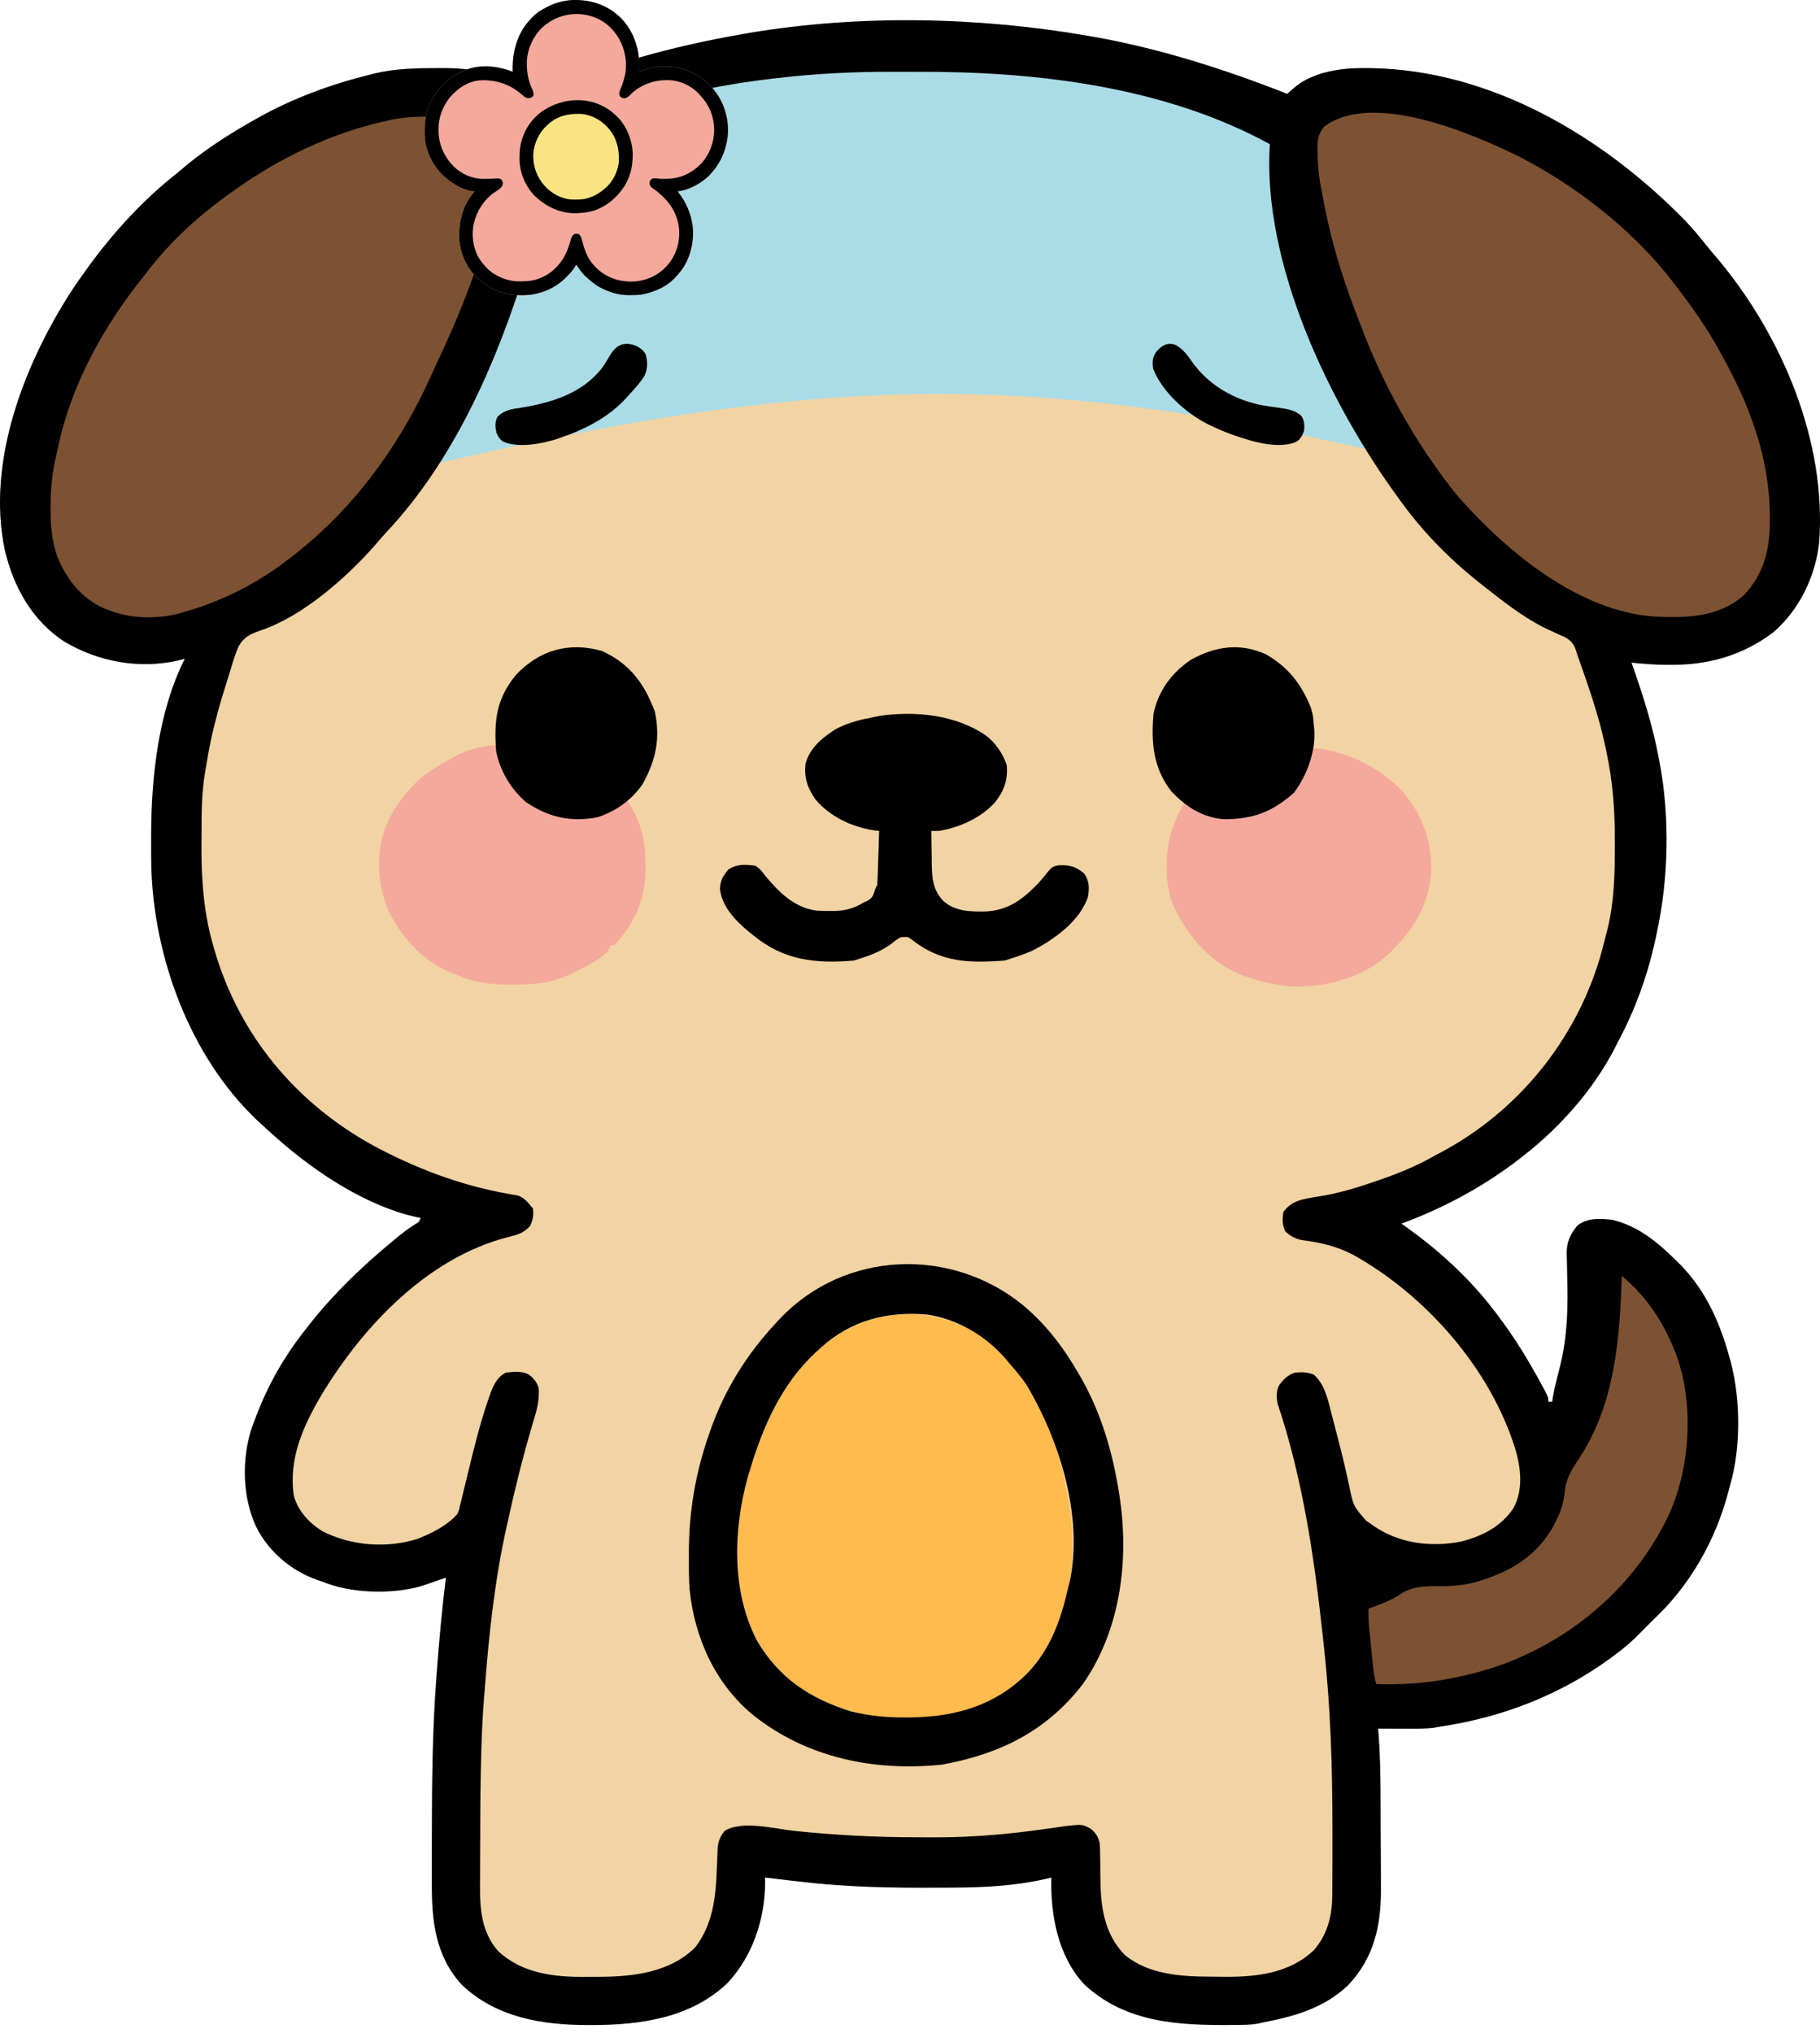 <svg width="180" height="201" viewBox="0 0 180 201" fill="none" xmlns="http://www.w3.org/2000/svg">
<path d="M107.606 3.542C107.773 3.571 107.941 3.6 108.113 3.63C114.669 4.786 121.122 6.845 127.309 9.281C127.434 9.166 127.434 9.166 127.562 9.049C128.263 8.424 128.889 7.956 129.772 7.607C130.043 7.496 130.043 7.496 130.32 7.383C131.866 6.872 133.298 6.726 134.924 6.735C135.24 6.736 135.24 6.736 135.562 6.738C147.47 6.912 158.56 13.508 166.686 21.84C167.365 22.552 167.993 23.297 168.601 24.069C169.039 24.62 169.496 25.151 169.955 25.684C176.274 33.266 180.679 43.732 179.914 53.661C179.551 56.987 177.945 60.31 175.4 62.506C172.435 64.768 169.034 65.754 165.328 65.736C165.178 65.737 165.028 65.737 164.874 65.738C163.694 65.736 162.532 65.643 161.358 65.521C161.406 65.655 161.453 65.79 161.501 65.928C162.531 68.885 163.465 71.813 164.037 74.894C164.068 75.052 164.099 75.21 164.131 75.373C165.161 80.806 165.026 86.909 163.845 92.302C163.792 92.556 163.792 92.556 163.737 92.816C162.964 96.404 161.751 99.78 160.019 103.014C159.93 103.193 159.84 103.372 159.748 103.556C157.614 107.725 154.319 111.435 150.646 114.3C150.49 114.422 150.49 114.422 150.33 114.547C146.802 117.288 142.789 119.453 138.595 120.995C138.716 121.079 138.836 121.163 138.961 121.249C142.269 123.594 145.315 126.374 147.777 129.603C147.859 129.71 147.941 129.817 148.025 129.927C149.724 132.145 151.149 134.476 152.475 136.932C152.542 137.055 152.608 137.177 152.677 137.303C153.133 138.165 153.133 138.165 153.133 138.594C153.259 138.594 153.385 138.594 153.516 138.594C153.548 138.368 153.548 138.368 153.582 138.138C153.678 137.604 153.79 137.089 153.921 136.563C153.962 136.399 154.003 136.235 154.045 136.067C154.129 135.734 154.213 135.402 154.299 135.07C155.054 132.013 155.088 129.059 154.995 125.933C154.981 125.433 154.973 124.933 154.966 124.432C154.957 124.208 154.957 124.208 154.947 123.978C154.937 122.834 155.28 122.073 156.002 121.186C157.009 120.401 158.226 120.478 159.446 120.613C162.012 121.231 163.927 122.815 165.758 124.63C165.927 124.796 166.095 124.962 166.269 125.133C168.767 127.732 170.143 130.894 171.078 134.338C171.118 134.482 171.158 134.627 171.199 134.776C172.143 138.455 172.172 143.173 171.114 146.819C171.046 147.081 170.978 147.342 170.91 147.604C169.635 152.375 167.1 156.832 163.463 160.21C163.305 160.368 163.147 160.525 162.984 160.688C162.827 160.846 162.669 161.004 162.506 161.166C162.411 161.265 162.316 161.364 162.218 161.466C161.433 162.272 160.613 162.974 159.709 163.641C159.575 163.74 159.442 163.839 159.304 163.941C154.301 167.605 148.539 169.824 142.421 170.731C142.121 170.785 142.121 170.785 141.815 170.84C140.745 170.96 139.682 170.942 138.607 170.934C138.385 170.933 138.163 170.932 137.934 170.931C137.389 170.929 136.844 170.926 136.299 170.922C136.313 171.087 136.326 171.252 136.34 171.422C136.489 173.428 136.528 175.426 136.536 177.437C136.537 177.606 136.538 177.775 136.539 177.948C136.543 178.84 136.545 179.732 136.547 180.623C136.549 181.534 136.556 182.445 136.563 183.356C136.568 184.066 136.57 184.776 136.571 185.486C136.572 185.822 136.574 186.157 136.577 186.492C136.615 190.228 135.982 193.506 133.316 196.31C130.916 198.589 127.978 199.389 124.822 199.998C124.679 200.032 124.536 200.066 124.389 200.101C123.721 200.214 123.062 200.224 122.387 200.229C122.173 200.231 122.173 200.231 121.956 200.233C116.628 200.272 111.383 200.063 107.242 196.223C104.617 193.397 103.902 189.384 103.971 185.652C103.746 185.707 103.521 185.762 103.29 185.819C100.383 186.462 97.386 186.635 94.417 186.647C94.188 186.648 93.959 186.65 93.723 186.651C92.986 186.654 92.25 186.655 91.513 186.656C91.262 186.656 91.011 186.656 90.752 186.657C86.773 186.659 82.863 186.506 78.912 186.034C78.613 185.999 78.313 185.964 78.014 185.929C77.229 185.838 76.445 185.745 75.66 185.652C75.662 185.857 75.664 186.062 75.666 186.273C75.635 189.845 74.379 193.52 71.912 196.119C68.289 199.553 63.312 200.234 58.539 200.238C58.394 200.238 58.249 200.238 58.099 200.238C53.594 200.232 49.083 199.487 45.683 196.264C43.046 193.407 42.697 189.914 42.707 186.207C42.707 185.888 42.706 185.57 42.706 185.252C42.704 184.407 42.706 183.563 42.709 182.718C42.71 182.195 42.711 181.671 42.712 181.147C42.72 176.137 42.77 171.138 43.141 166.14C43.152 165.987 43.163 165.835 43.174 165.678C43.41 162.443 43.703 159.221 44.097 156.001C43.888 156.073 43.679 156.144 43.463 156.218C43.339 156.261 43.214 156.303 43.086 156.347C42.827 156.436 42.569 156.525 42.312 156.614C42.141 156.671 42.141 156.671 41.967 156.73C41.853 156.769 41.739 156.808 41.621 156.848C38.665 157.671 34.69 157.56 31.854 156.384C31.684 156.327 31.515 156.269 31.34 156.21C28.793 155.312 26.553 153.409 25.35 150.992C23.96 148.067 23.893 144.284 24.895 141.2C24.982 140.971 25.069 140.742 25.159 140.507C25.236 140.3 25.236 140.3 25.315 140.088C26.524 136.879 28.184 134.002 30.324 131.325C30.455 131.157 30.585 130.99 30.72 130.817C33.09 127.84 35.793 125.248 38.717 122.824C38.853 122.711 38.99 122.598 39.131 122.481C39.715 122.003 40.295 121.542 40.93 121.132C41.434 120.852 41.434 120.852 41.61 120.421C41.473 120.398 41.336 120.374 41.194 120.35C36.33 119.273 31.347 116.016 27.646 112.77C27.481 112.626 27.317 112.483 27.148 112.335C26.67 111.912 26.2 111.482 25.733 111.048C25.606 110.931 25.479 110.814 25.347 110.694C18.782 104.422 15.207 94.664 14.965 85.709C14.95 84.862 14.947 84.015 14.949 83.167C14.949 82.988 14.949 82.809 14.949 82.624C14.965 76.83 15.64 70.404 18.273 65.138C18.034 65.2 17.796 65.261 17.551 65.325C13.719 66.171 9.746 65.437 6.394 63.46C3.189 61.395 1.328 58.031 0.477 54.388C-1.37 45.622 2.424 35.955 7.116 28.701C7.569 28.02 8.037 27.351 8.517 26.689C8.598 26.576 8.679 26.464 8.762 26.349C11.273 22.91 14.165 19.762 17.508 17.124C17.85 16.837 18.193 16.55 18.536 16.263C20.545 14.624 22.716 13.239 24.968 11.959C25.105 11.881 25.243 11.803 25.385 11.722C28.936 9.727 32.685 8.345 36.637 7.368C36.773 7.334 36.908 7.3 37.048 7.264C39.091 6.772 41.145 6.741 43.236 6.735C43.369 6.734 43.501 6.733 43.638 6.732C46.686 6.724 49.936 7.178 52.322 9.281C52.322 9.407 52.322 9.534 52.322 9.664C52.507 9.58 52.692 9.496 52.882 9.41C59.484 6.489 66.456 4.575 73.556 3.351C73.737 3.32 73.918 3.288 74.105 3.255C85.034 1.424 96.706 1.662 107.606 3.542Z" fill="#F2D3A3"/>
<path d="M175 44.684C175 61.697 138.192 38.953 92.787 38.953C47.382 38.953 7 61.697 7 44.684C7 27.672 47.382 6 92.787 6C138.192 6 175 27.672 175 44.684Z" fill="#AADCE7"/>
<path d="M107.606 3.542C107.773 3.571 107.941 3.6 108.113 3.63C114.669 4.786 121.122 6.845 127.309 9.281C127.434 9.166 127.434 9.166 127.562 9.049C128.263 8.424 128.889 7.956 129.772 7.607C130.043 7.496 130.043 7.496 130.32 7.383C131.866 6.872 133.298 6.726 134.924 6.735C135.24 6.736 135.24 6.736 135.562 6.738C147.47 6.912 158.56 13.508 166.686 21.84C167.365 22.552 167.993 23.297 168.601 24.069C169.039 24.62 169.496 25.151 169.955 25.684C176.274 33.266 180.679 43.732 179.914 53.661C179.551 56.987 177.945 60.31 175.4 62.506C172.435 64.768 169.034 65.754 165.328 65.736C165.178 65.737 165.028 65.737 164.874 65.738C163.694 65.736 162.532 65.643 161.358 65.521C161.406 65.655 161.453 65.79 161.501 65.928C162.531 68.885 163.465 71.813 164.037 74.894C164.068 75.052 164.099 75.21 164.131 75.373C165.161 80.806 165.026 86.909 163.845 92.302C163.792 92.556 163.792 92.556 163.737 92.816C162.964 96.404 161.751 99.78 160.019 103.014C159.93 103.193 159.84 103.372 159.748 103.556C157.614 107.725 154.319 111.435 150.646 114.3C150.49 114.422 150.49 114.422 150.33 114.547C146.802 117.288 142.789 119.453 138.595 120.995C138.716 121.079 138.836 121.163 138.961 121.249C142.269 123.594 145.315 126.374 147.777 129.603C147.859 129.71 147.941 129.817 148.025 129.927C149.724 132.145 151.149 134.476 152.475 136.932C152.542 137.055 152.608 137.177 152.677 137.303C153.133 138.165 153.133 138.165 153.133 138.594C153.259 138.594 153.385 138.594 153.516 138.594C153.548 138.368 153.548 138.368 153.582 138.138C153.678 137.604 153.79 137.089 153.921 136.563C153.962 136.399 154.003 136.235 154.045 136.067C154.129 135.734 154.213 135.402 154.299 135.07C155.054 132.013 155.088 129.059 154.995 125.933C154.981 125.433 154.973 124.933 154.966 124.432C154.957 124.208 154.957 124.208 154.947 123.978C154.937 122.834 155.28 122.073 156.002 121.186C157.009 120.401 158.226 120.478 159.446 120.613C162.012 121.231 163.927 122.815 165.758 124.63C165.927 124.796 166.095 124.962 166.269 125.133C168.767 127.732 170.143 130.894 171.078 134.338C171.118 134.482 171.158 134.627 171.199 134.776C172.143 138.455 172.172 143.173 171.114 146.819C171.046 147.081 170.978 147.342 170.91 147.604C169.635 152.375 167.1 156.832 163.463 160.21C163.305 160.368 163.147 160.525 162.984 160.688C162.827 160.846 162.669 161.004 162.506 161.166C162.411 161.265 162.316 161.364 162.218 161.466C161.433 162.272 160.613 162.974 159.709 163.641C159.575 163.74 159.442 163.839 159.304 163.941C154.301 167.605 148.539 169.824 142.421 170.731C142.121 170.785 142.121 170.785 141.815 170.84C140.745 170.96 139.682 170.942 138.607 170.934C138.385 170.933 138.163 170.932 137.934 170.931C137.389 170.929 136.844 170.926 136.299 170.922C136.313 171.087 136.326 171.252 136.34 171.422C136.489 173.428 136.528 175.426 136.536 177.437C136.537 177.606 136.538 177.775 136.539 177.948C136.543 178.84 136.545 179.732 136.547 180.623C136.549 181.534 136.556 182.445 136.563 183.356C136.568 184.066 136.57 184.776 136.571 185.486C136.572 185.822 136.574 186.157 136.577 186.492C136.615 190.228 135.982 193.506 133.316 196.31C130.916 198.589 127.978 199.389 124.822 199.998C124.679 200.032 124.536 200.066 124.389 200.101C123.721 200.214 123.062 200.224 122.387 200.229C122.173 200.231 122.173 200.231 121.956 200.233C116.628 200.272 111.383 200.063 107.242 196.223C104.617 193.397 103.902 189.384 103.971 185.652C103.746 185.707 103.521 185.762 103.29 185.819C100.383 186.462 97.386 186.635 94.417 186.647C94.188 186.648 93.959 186.65 93.723 186.651C92.986 186.654 92.25 186.655 91.513 186.656C91.262 186.656 91.011 186.656 90.752 186.657C86.773 186.659 82.863 186.506 78.912 186.034C78.613 185.999 78.313 185.964 78.014 185.929C77.229 185.838 76.445 185.745 75.66 185.652C75.662 185.857 75.664 186.062 75.666 186.273C75.635 189.845 74.379 193.52 71.912 196.119C68.289 199.553 63.312 200.234 58.539 200.238C58.394 200.238 58.249 200.238 58.099 200.238C53.594 200.232 49.083 199.487 45.683 196.264C43.046 193.407 42.697 189.914 42.707 186.207C42.707 185.888 42.706 185.57 42.706 185.252C42.704 184.407 42.706 183.563 42.709 182.718C42.71 182.195 42.711 181.671 42.712 181.147C42.72 176.137 42.77 171.138 43.141 166.14C43.152 165.987 43.163 165.835 43.174 165.678C43.41 162.443 43.703 159.221 44.097 156.001C43.888 156.073 43.679 156.144 43.463 156.218C43.339 156.261 43.214 156.303 43.086 156.347C42.827 156.436 42.569 156.525 42.312 156.614C42.141 156.671 42.141 156.671 41.967 156.73C41.853 156.769 41.739 156.808 41.621 156.848C38.665 157.671 34.69 157.56 31.854 156.384C31.684 156.327 31.515 156.269 31.34 156.21C28.793 155.312 26.553 153.409 25.35 150.992C23.96 148.067 23.893 144.284 24.895 141.2C24.982 140.971 25.069 140.742 25.159 140.507C25.236 140.3 25.236 140.3 25.315 140.088C26.524 136.879 28.184 134.002 30.324 131.325C30.455 131.157 30.585 130.99 30.72 130.817C33.09 127.84 35.793 125.248 38.717 122.824C38.853 122.711 38.99 122.598 39.131 122.481C39.715 122.003 40.295 121.542 40.93 121.132C41.434 120.852 41.434 120.852 41.61 120.421C41.473 120.398 41.336 120.374 41.194 120.35C36.33 119.273 31.347 116.016 27.646 112.77C27.481 112.626 27.317 112.483 27.148 112.335C26.67 111.912 26.2 111.482 25.733 111.048C25.606 110.931 25.479 110.814 25.347 110.694C18.782 104.422 15.207 94.664 14.965 85.709C14.95 84.862 14.947 84.015 14.949 83.167C14.949 82.988 14.949 82.809 14.949 82.624C14.965 76.83 15.64 70.404 18.273 65.138C18.034 65.2 17.796 65.261 17.551 65.325C13.719 66.171 9.746 65.437 6.394 63.46C3.189 61.395 1.328 58.031 0.477 54.388C-1.37 45.622 2.424 35.955 7.116 28.701C7.569 28.02 8.037 27.351 8.517 26.689C8.598 26.576 8.679 26.464 8.762 26.349C11.273 22.91 14.165 19.762 17.508 17.124C17.85 16.837 18.193 16.55 18.536 16.263C20.545 14.624 22.716 13.239 24.968 11.959C25.105 11.881 25.243 11.803 25.385 11.722C28.936 9.727 32.685 8.345 36.637 7.368C36.773 7.334 36.908 7.3 37.048 7.264C39.091 6.772 41.145 6.741 43.236 6.735C43.369 6.734 43.501 6.733 43.638 6.732C46.686 6.724 49.936 7.178 52.322 9.281C52.322 9.407 52.322 9.534 52.322 9.664C52.507 9.58 52.692 9.496 52.882 9.41C59.484 6.489 66.456 4.575 73.556 3.351C73.737 3.32 73.918 3.288 74.105 3.255C85.034 1.424 96.706 1.662 107.606 3.542ZM76.617 7.751C76.314 7.787 76.314 7.787 76.004 7.823C69.507 8.597 63.21 10.187 57.105 12.533C56.93 12.599 56.756 12.665 56.577 12.734C56.133 12.905 55.692 13.081 55.252 13.262C55.018 13.358 54.785 13.454 54.544 13.553C54.014 13.823 54.014 13.823 53.871 14.314C53.851 14.887 53.864 15.451 53.889 16.024C53.949 19.413 53.118 22.89 52.131 26.115C52.074 26.302 52.016 26.49 51.957 26.683C49.089 35.915 44.912 45.496 38.208 52.634C37.845 53.022 37.503 53.419 37.163 53.828C34.276 57.115 29.973 60.923 25.778 62.34C24.767 62.691 24.182 62.944 23.615 63.878C23.294 64.608 23.057 65.358 22.833 66.122C22.658 66.718 22.469 67.309 22.279 67.901C21.509 70.354 20.855 72.811 20.455 75.353C20.399 75.707 20.339 76.06 20.275 76.413C19.954 78.335 19.93 80.233 19.934 82.177C19.934 82.731 19.93 83.284 19.925 83.838C19.914 87.082 20.171 90.356 21.082 93.485C21.131 93.656 21.179 93.828 21.229 94.004C23.704 102.423 29.302 109.097 36.957 113.297C41.129 115.527 45.499 117.196 50.165 118.027C50.335 118.058 50.505 118.089 50.681 118.121C50.835 118.147 50.989 118.173 51.147 118.2C51.781 118.381 52.113 118.769 52.514 119.274C52.577 119.337 52.64 119.4 52.705 119.465C52.787 120.169 52.723 120.572 52.43 121.222C51.767 121.95 51.154 122.1 50.218 122.334C42.338 124.351 35.952 131.074 31.838 137.864C30.007 140.96 28.527 144.185 29.053 147.87C29.454 149.383 30.554 150.571 31.857 151.39C34.702 152.858 38.224 153.127 41.299 152.164C42.709 151.602 44.233 150.855 45.245 149.689C45.403 149.3 45.403 149.3 45.499 148.859C45.541 148.691 45.583 148.524 45.625 148.351C45.668 148.169 45.712 147.988 45.756 147.801C45.826 147.516 45.826 147.516 45.898 147.226C46.049 146.617 46.197 146.007 46.345 145.397C46.903 143.091 47.465 140.797 48.237 138.551C48.289 138.395 48.342 138.239 48.397 138.078C48.731 137.139 49.084 136.196 50.027 135.725C50.809 135.626 51.599 135.548 52.314 135.918C52.819 136.327 53.073 136.636 53.279 137.255C53.328 138.196 53.218 138.961 52.949 139.862C52.878 140.107 52.806 140.352 52.735 140.597C52.697 140.724 52.659 140.852 52.62 140.983C51.69 144.113 50.919 147.265 50.218 150.454C50.161 150.709 50.161 150.709 50.103 150.97C48.94 156.197 48.357 161.535 47.955 166.868C47.93 167.192 47.904 167.516 47.877 167.839C47.755 169.348 47.676 170.854 47.627 172.367C47.619 172.612 47.611 172.858 47.603 173.11C47.516 175.92 47.498 178.73 47.494 181.541C47.493 182.286 47.489 183.03 47.483 183.775C47.48 184.361 47.479 184.946 47.478 185.532C47.478 185.807 47.476 186.082 47.474 186.356C47.453 188.757 47.615 191.047 49.262 192.921C51.623 195.147 54.85 195.509 57.954 195.472C58.361 195.467 58.767 195.468 59.173 195.469C62.575 195.462 66.249 195.063 68.773 192.538C70.496 190.276 70.794 187.62 70.89 184.874C70.904 184.479 70.92 184.084 70.938 183.689C70.955 183.335 70.968 182.981 70.981 182.627C71.077 181.962 71.242 181.596 71.643 181.061C73.314 179.947 76.714 180.849 78.637 181.049C82.635 181.461 86.595 181.67 90.615 181.67C91.212 181.67 91.808 181.674 92.405 181.677C96.107 181.688 99.747 181.372 103.409 180.845C103.894 180.776 104.378 180.708 104.863 180.641C105.069 180.611 105.275 180.581 105.488 180.551C107.024 180.383 107.024 180.383 107.845 180.809C108.419 181.292 108.54 181.505 108.753 182.208C108.802 182.833 108.802 182.833 108.806 183.54C108.81 183.803 108.814 184.065 108.818 184.328C108.822 184.736 108.825 185.143 108.826 185.55C108.84 188.399 109.15 191.162 111.24 193.303C113.604 195.265 116.864 195.445 119.8 195.453C120.212 195.455 120.624 195.461 121.035 195.467C124.253 195.492 127.533 195.134 129.949 192.824C131.295 191.296 131.752 189.41 131.764 187.413C131.765 187.271 131.766 187.13 131.768 186.985C131.771 186.519 131.772 186.054 131.773 185.589C131.774 185.258 131.776 184.927 131.777 184.596C131.782 183.529 131.781 182.462 131.78 181.395C131.78 181.214 131.78 181.032 131.78 180.845C131.778 174.826 131.603 168.876 130.943 162.888C130.901 162.491 130.858 162.094 130.816 161.697C129.984 154.014 128.827 146.138 126.352 138.785C126.235 138.116 126.204 137.522 126.54 136.916C126.972 136.371 127.403 135.922 128.074 135.725C128.769 135.661 129.271 135.672 129.927 135.916C130.937 136.789 131.278 138.171 131.594 139.427C131.633 139.576 131.672 139.724 131.712 139.877C131.793 140.192 131.875 140.507 131.955 140.822C132.08 141.313 132.208 141.803 132.337 142.294C132.741 143.845 133.12 145.395 133.444 146.965C133.841 148.901 133.841 148.901 135.11 150.373C135.25 150.463 135.39 150.553 135.534 150.645C135.678 150.749 135.822 150.853 135.971 150.96C138.501 152.648 141.58 153.006 144.533 152.425C146.622 151.883 148.471 150.95 149.69 149.115C150.653 147.306 150.426 145.231 149.881 143.328C147.42 135.356 141.066 128.119 133.841 124.081C132.23 123.233 130.596 122.856 128.8 122.626C128.066 122.488 127.672 122.253 127.117 121.76C126.809 121.143 126.815 120.515 126.926 119.847C127.706 118.761 128.686 118.602 129.952 118.38C130.078 118.361 130.204 118.341 130.334 118.321C132.17 118.037 133.888 117.545 135.642 116.942C135.779 116.896 135.917 116.849 136.058 116.801C138.077 116.116 139.994 115.361 141.847 114.3C142.106 114.161 142.366 114.022 142.626 113.884C150.117 109.86 155.757 102.931 158.21 94.796C158.448 93.969 158.668 93.138 158.872 92.302C158.904 92.182 158.935 92.063 158.968 91.941C159.671 89.133 159.715 86.189 159.709 83.311C159.709 83.055 159.709 83.055 159.708 82.795C159.702 79.906 159.484 77.151 158.872 74.32C158.839 74.16 158.806 74.001 158.772 73.836C158.126 70.74 157.052 67.734 156.002 64.755C155.957 64.61 155.912 64.465 155.866 64.315C155.629 63.626 155.42 63.411 154.797 63.011C154.543 62.896 154.287 62.784 154.03 62.675C153.751 62.546 153.473 62.416 153.195 62.285C152.986 62.187 152.986 62.187 152.772 62.086C150.558 60.991 148.565 59.386 146.629 57.869C146.523 57.786 146.417 57.703 146.307 57.617C143.407 55.315 140.764 52.644 138.595 49.644C138.502 49.517 138.409 49.39 138.313 49.259C131.493 39.938 124.827 26.085 125.587 14.255C115.174 8.553 102.452 7.053 90.752 7.102C89.972 7.105 89.192 7.103 88.412 7.1C84.444 7.086 80.558 7.277 76.617 7.751Z" fill="black"/>
<path d="M150.179 15.451C155.959 18.406 161.626 22.851 165.567 28.028C165.668 28.159 165.769 28.291 165.873 28.427C167.369 30.391 168.773 32.369 169.967 34.532C170.055 34.689 170.143 34.847 170.234 35.009C173.038 40.056 175.015 45.208 175.036 51.031C175.038 51.403 175.038 51.403 175.04 51.782C175.003 54.493 174.387 56.798 172.515 58.805C170.033 61.057 166.799 61.109 163.632 60.969C156.082 60.438 148.994 54.526 144.21 49.095C143.579 48.346 142.992 47.569 142.421 46.774C142.333 46.653 142.246 46.532 142.157 46.407C139.014 42.01 136.511 37.293 134.603 32.236C134.399 31.696 134.191 31.158 133.981 30.62C132.553 26.884 131.424 22.982 130.752 19.037C130.713 18.85 130.674 18.664 130.635 18.471C130.409 17.323 130.326 16.199 130.31 15.032C130.306 14.894 130.303 14.755 130.299 14.613C130.3 13.755 130.413 13.212 130.943 12.533C135.729 8.944 145.555 13.188 150.179 15.451Z" fill="#7D5232"/>
<path d="M43.069 11.529C43.43 11.527 43.43 11.527 43.798 11.524C47.33 11.532 47.33 11.532 48.688 12.725C49.081 13.629 49.138 14.489 49.13 15.462C49.129 15.689 49.129 15.689 49.127 15.92C48.995 22.711 46.005 29.962 43.158 35.999C42.95 36.444 42.748 36.891 42.547 37.34C39.367 44.354 34.617 50.771 28.411 55.382C28.224 55.525 28.036 55.668 27.843 55.816C24.909 57.962 21.582 59.582 18.081 60.547C17.909 60.598 17.736 60.648 17.558 60.7C15.407 61.234 12.879 61.158 10.812 60.356C10.572 60.265 10.572 60.265 10.327 60.172C8.064 59.185 6.554 57.255 5.647 55C5.141 53.413 4.98 51.925 5.002 50.265C5.004 49.939 5.004 49.939 5.007 49.606C5.037 47.893 5.234 46.332 5.647 44.67C5.699 44.431 5.75 44.192 5.802 43.946C7.142 37.837 10.353 32.095 14.256 27.263C14.441 27.019 14.441 27.019 14.629 26.771C16.951 23.782 19.776 21.21 22.864 19.037C22.98 18.954 23.096 18.87 23.215 18.785C27.669 15.601 32.809 13.143 38.167 11.959C38.321 11.924 38.474 11.889 38.633 11.853C40.114 11.545 41.56 11.52 43.069 11.529Z" fill="#7D5232"/>
<path d="M94.789 130.942C94.963 131.009 95.137 131.076 95.316 131.145C99.65 133.044 102.255 137.672 103.971 141.846C104.818 144.025 105.288 146.245 105.693 148.541C105.726 148.72 105.76 148.899 105.795 149.083C106.311 152.585 106.117 156.497 104.928 159.827C104.852 160.047 104.776 160.267 104.698 160.494C103.322 164.097 100.712 166.891 97.23 168.517C92.631 170.53 86.723 170.314 82.112 168.524C78.544 167.062 76.054 164.683 74.388 161.217C71.815 154.985 72.913 147.741 75.433 141.678C76.48 139.259 77.702 136.92 79.486 134.959C79.568 134.868 79.651 134.776 79.736 134.682C83.71 130.321 89.268 128.713 94.789 130.942Z" fill="#FFBB4D"/>
<path d="M101.228 129.099C103.582 131.086 105.323 133.428 106.84 136.107C106.903 136.217 106.966 136.327 107.03 136.44C108.952 139.875 110.063 143.711 110.666 147.585C110.699 147.795 110.699 147.795 110.733 148.009C111.691 154.312 110.808 161.23 107.077 166.546C103.459 171.206 98.91 173.42 93.195 174.484C86.499 175.177 79.857 173.84 74.521 169.617C70.744 166.528 68.688 161.95 68.2 157.149C68.13 156.078 68.125 155.006 68.128 153.933C68.128 153.788 68.128 153.642 68.128 153.492C68.141 149.46 68.783 145.656 70.113 141.846C70.155 141.721 70.198 141.597 70.242 141.469C71.669 137.407 73.864 133.875 76.808 130.751C76.915 130.634 77.022 130.516 77.133 130.395C83.545 123.626 94.117 123.257 101.228 129.099ZM81.207 133.238C81.027 133.401 80.846 133.564 80.66 133.732C77.279 136.889 75.423 141.106 74.13 145.48C74.071 145.673 74.013 145.866 73.953 146.065C72.517 151.262 72.331 157.311 74.854 162.212C77.043 165.938 80.088 167.95 84.148 169.221C85.94 169.662 87.673 169.839 89.517 169.822C89.727 169.821 89.937 169.819 90.153 169.818C94.567 169.759 98.525 168.6 101.676 165.375C103.887 163.041 104.906 160.219 105.607 157.139C105.663 156.897 105.726 156.656 105.796 156.418C107.159 149.936 104.79 142.377 101.484 136.872C101.013 136.194 100.502 135.576 99.954 134.959C99.775 134.74 99.775 134.74 99.592 134.516C97.627 132.159 94.781 130.457 91.728 129.986C87.79 129.63 84.184 130.548 81.207 133.238Z" fill="black"/>
<path d="M60.542 65.879C62.5 66.8 63.498 68.207 64.23 70.183C64.621 72.074 64.32 73.656 63.356 75.333C62.704 76.281 61.941 76.847 60.931 77.381C61.236 78.046 61.633 78.613 62.054 79.21C63.398 81.204 63.834 83.097 63.836 85.463C63.838 85.635 63.84 85.808 63.843 85.987C63.849 88.827 62.747 91.399 60.739 93.449C60.613 93.449 60.487 93.449 60.357 93.449C60.294 93.638 60.23 93.828 60.165 94.023C59.327 94.887 58.2 95.43 57.141 95.972C56.957 96.067 56.957 96.067 56.77 96.165C54.834 97.126 52.975 97.377 50.828 97.359C50.473 97.357 50.473 97.357 50.111 97.355C48.425 97.325 47.001 97.168 45.436 96.51C45.17 96.412 45.17 96.412 44.898 96.313C41.925 95.126 39.821 92.88 38.42 90.054C37.808 88.551 37.485 87.184 37.497 85.558C37.498 85.384 37.5 85.209 37.501 85.029C37.584 81.841 39.152 79.285 41.412 77.109C42.362 76.302 43.388 75.686 44.48 75.085C44.617 75.005 44.755 74.924 44.897 74.841C46.878 73.748 49.226 73.52 51.45 73.543C51.608 73.544 51.766 73.545 51.929 73.546C52.315 73.548 52.701 73.551 53.088 73.555C53.079 73.326 53.07 73.098 53.061 72.862C52.996 70.512 53.173 68.986 54.821 67.203C56.443 65.704 58.401 65.25 60.542 65.879Z" fill="#F4A99C"/>
<path d="M122.598 66.106C124.19 67.03 125.1 68.218 125.778 69.92C126.128 71.238 126.019 72.61 125.778 73.937C125.973 73.934 125.973 73.934 126.172 73.931C126.77 73.923 127.368 73.918 127.966 73.913C128.171 73.91 128.375 73.907 128.586 73.904C132.241 73.881 135.697 75.371 138.355 77.88C140.503 80.158 141.569 82.844 141.545 85.974C141.432 89.116 140.002 91.648 137.83 93.832C137.716 93.951 137.603 94.071 137.487 94.195C135.063 96.56 131.405 97.591 128.099 97.557C126.554 97.5 125.141 97.177 123.674 96.701C123.374 96.607 123.374 96.607 123.068 96.511C119.801 95.329 117.613 92.749 116.108 89.717C115.537 88.34 115.379 87.118 115.389 85.642C115.39 85.473 115.391 85.304 115.392 85.13C115.446 82.235 116.659 79.902 118.318 77.572C118.179 77.498 118.179 77.498 118.037 77.423C116.642 76.626 115.247 75.426 114.76 73.839C114.42 71.736 114.544 69.791 115.717 67.974C117.353 65.846 120.118 64.979 122.598 66.106Z" fill="#F4A99C"/>
<path d="M160.402 126.16C162.784 128.166 164.394 130.531 165.567 133.429C165.621 133.559 165.676 133.688 165.732 133.822C167.541 138.599 167.195 144.843 165.184 149.498C161.963 156.495 156.013 161.756 148.833 164.496C144.721 165.983 140.477 166.681 136.108 166.523C135.818 165.504 135.764 164.443 135.657 163.393C135.618 163.01 135.578 162.628 135.538 162.245C135.513 162.002 135.487 161.759 135.462 161.509C135.427 161.176 135.427 161.176 135.393 160.837C135.345 160.242 135.334 159.659 135.343 159.062C135.498 159.007 135.653 158.951 135.813 158.893C136.872 158.501 137.811 158.131 138.738 157.484C140.035 156.732 141.448 156.863 142.903 156.841C144.7 156.802 146.117 156.508 147.777 155.81C148.008 155.716 148.239 155.621 148.477 155.523C151.287 154.252 153.192 152.3 154.329 149.426C154.584 148.696 154.706 148.03 154.783 147.262C154.96 146.029 155.53 145.185 156.202 144.167C159.716 138.824 160.197 132.384 160.402 126.16Z" fill="#7D5232"/>
<path d="M97.539 72.742C98.481 73.499 99.19 74.514 99.571 75.659C99.691 77.178 99.296 78.228 98.352 79.401C96.921 80.922 94.917 81.805 92.876 82.163C92.624 82.163 92.371 82.163 92.111 82.163C92.115 83.024 92.13 83.885 92.147 84.746C92.148 84.988 92.149 85.231 92.15 85.481C92.184 86.906 92.273 87.97 93.259 89.05C94.405 90.12 95.959 90.151 97.446 90.131C99.771 90.016 101.206 88.889 102.752 87.267C103.052 86.928 103.344 86.579 103.624 86.223C103.993 85.771 104.154 85.631 104.727 85.561C105.791 85.526 106.383 85.655 107.223 86.371C107.747 87.157 107.741 87.746 107.606 88.667C106.788 91.119 104.248 92.899 102.058 94.023C101.367 94.317 100.672 94.567 99.954 94.788C99.765 94.852 99.575 94.915 99.38 94.98C95.873 95.239 93.053 95.183 90.221 92.943C89.788 92.615 89.788 92.615 89.05 92.684C88.615 92.951 88.615 92.951 88.178 93.306C87.187 94.032 86.199 94.427 85.033 94.788C84.749 94.883 84.749 94.883 84.459 94.98C80.658 95.3 77.523 94.972 74.512 92.493C74.289 92.316 74.289 92.316 74.061 92.135C72.735 91.029 71.369 89.63 71.201 87.842C71.271 87.006 71.501 86.633 72.025 85.989C72.88 85.419 73.702 85.469 74.704 85.606C75.206 85.965 75.206 85.965 75.66 86.563C77.016 88.202 78.579 89.793 80.811 90.048C81.219 90.071 81.624 90.079 82.032 90.078C82.176 90.078 82.32 90.078 82.468 90.078C83.594 90.055 84.447 89.829 85.416 89.241C85.552 89.179 85.688 89.118 85.828 89.054C86.33 88.775 86.391 88.434 86.564 87.902C86.627 87.776 86.69 87.649 86.755 87.519C86.784 87.117 86.803 86.714 86.816 86.31C86.823 86.07 86.832 85.829 86.84 85.582C86.847 85.329 86.855 85.077 86.862 84.817C86.871 84.561 86.879 84.305 86.888 84.048C86.908 83.42 86.927 82.792 86.946 82.163C86.652 82.128 86.652 82.128 86.351 82.092C84.194 81.743 82.053 80.729 80.637 79.031C79.845 77.886 79.502 76.881 79.677 75.468C80.115 73.94 81.317 72.95 82.614 72.119C83.863 71.439 85.174 71.138 86.564 70.877C86.738 70.841 86.913 70.806 87.093 70.769C90.635 70.29 94.528 70.684 97.539 72.742Z" fill="black"/>
<path d="M62.921 34.203C63.319 34.402 63.649 34.635 63.853 35.037C64.071 35.712 64.053 36.482 63.755 37.13C63.399 37.74 62.919 38.264 62.443 38.786C62.305 38.938 62.169 39.092 62.034 39.246C60.262 41.231 57.912 42.439 55.405 43.29C55.318 43.321 55.231 43.352 55.142 43.384C53.636 43.882 51.326 44.314 49.813 43.692C49.438 43.471 49.282 43.191 49.106 42.811C48.972 42.241 48.931 41.776 49.189 41.239C49.844 40.529 50.623 40.453 51.548 40.311C54.577 39.813 57.56 38.9 59.513 36.423C59.806 36.017 60.062 35.6 60.31 35.167C60.913 34.117 61.735 33.722 62.921 34.203Z" fill="black"/>
<path d="M116.301 34.124C116.997 34.525 117.416 35.084 117.864 35.73C119.501 38.069 122.065 39.557 124.883 40.081C125.427 40.17 125.972 40.253 126.518 40.326C127.309 40.438 128.14 40.571 128.722 41.145C129.007 41.621 129.036 42.061 128.971 42.6C128.814 43.066 128.607 43.472 128.154 43.708C126.889 44.23 125.136 43.962 123.861 43.608C123.778 43.584 123.694 43.561 123.607 43.537C122.28 43.16 121.015 42.692 119.774 42.096C119.669 42.047 119.564 41.997 119.457 41.946C117.304 40.861 114.895 38.711 114.05 36.454C113.955 35.893 113.976 35.395 114.274 34.899C114.761 34.236 115.454 33.765 116.301 34.124Z" fill="black"/>
<path d="M125.193 64.694C127.426 65.979 128.702 67.631 129.654 69.999C129.872 70.814 129.872 70.814 129.922 71.596C129.942 71.763 129.961 71.93 129.982 72.103C130.137 74.276 129.293 76.615 127.993 78.364C125.843 80.307 123.852 81.026 120.973 80.999C118.856 80.804 117.251 79.745 115.826 78.222C114.027 75.911 113.837 73.349 114.09 70.531C114.581 68.285 115.859 66.547 117.757 65.255C120.171 63.903 122.615 63.532 125.193 64.694Z" fill="black"/>
<path d="M59.571 64.381C62.33 65.663 63.737 67.622 64.768 70.371C65.321 73.011 64.874 75.172 63.555 77.529C62.481 79.11 60.891 80.235 59.051 80.822C56.367 81.299 54.293 80.823 52.032 79.322C50.541 78.054 49.431 76.182 49.067 74.265C48.852 71.268 49.069 69.122 51.021 66.745C53.323 64.285 56.276 63.426 59.571 64.381Z" fill="black"/>
<path d="M56.643 0.004C58.263 -0.048 59.797 0.394 61.042 1.45C61.074 1.477 61.074 1.477 61.107 1.505C62.108 2.364 62.73 3.533 63.038 4.805C63.049 4.853 63.049 4.853 63.061 4.902C63.183 5.434 63.217 5.952 63.211 6.495C63.21 6.554 63.21 6.613 63.209 6.672C63.209 6.814 63.207 6.956 63.205 7.098C63.253 7.08 63.3 7.061 63.349 7.042C64.136 6.742 64.893 6.561 65.742 6.567C65.793 6.568 65.843 6.568 65.896 6.568C66.823 6.579 67.622 6.772 68.453 7.178C68.5 7.201 68.547 7.224 68.595 7.247C69.733 7.832 70.724 8.796 71.298 9.942C71.311 9.969 71.324 9.995 71.338 10.023C71.964 11.284 72.166 12.771 71.858 14.149C71.851 14.181 71.844 14.212 71.837 14.245C71.568 15.413 71.018 16.459 70.176 17.313C70.146 17.344 70.115 17.375 70.084 17.407C69.302 18.154 68.099 18.822 67.011 18.916C67.056 18.973 67.056 18.973 67.102 19.031C67.835 19.971 68.332 21.093 68.493 22.281C68.498 22.313 68.502 22.345 68.507 22.379C68.636 23.519 68.439 24.681 67.973 25.726C67.953 25.771 67.933 25.817 67.912 25.864C67.631 26.462 67.231 26.978 66.771 27.449C66.735 27.487 66.735 27.487 66.699 27.526C65.942 28.331 64.862 28.798 63.806 29.051C63.763 29.062 63.763 29.062 63.718 29.073C63.312 29.168 62.912 29.18 62.496 29.181C62.406 29.181 62.315 29.182 62.224 29.184C61.671 29.188 61.139 29.109 60.609 28.946C60.56 28.931 60.56 28.931 60.509 28.915C59.72 28.663 58.984 28.273 58.358 27.729C58.325 27.7 58.292 27.671 58.258 27.642C58.156 27.552 58.057 27.461 57.958 27.369C57.928 27.341 57.898 27.314 57.868 27.287C57.523 26.959 57.257 26.562 56.996 26.167C56.974 26.203 56.953 26.238 56.93 26.275C56.737 26.587 56.532 26.865 56.275 27.128C56.242 27.162 56.209 27.196 56.175 27.231C56.142 27.263 56.109 27.295 56.075 27.328C56.05 27.354 56.026 27.38 56.001 27.406C54.925 28.525 53.374 29.156 51.833 29.187C51.264 29.194 50.702 29.187 50.146 29.051C50.097 29.04 50.047 29.029 49.996 29.017C48.927 28.756 48.083 28.253 47.261 27.529C47.233 27.504 47.205 27.479 47.176 27.453C46.151 26.491 45.482 24.951 45.412 23.553C45.39 21.797 45.776 20.269 46.941 18.916C46.89 18.914 46.839 18.913 46.786 18.911C45.787 18.807 44.803 18.193 44.057 17.554C44.02 17.523 43.984 17.492 43.947 17.46C43.687 17.232 43.465 16.989 43.255 16.712C43.239 16.691 43.223 16.67 43.206 16.648C42.484 15.697 42.021 14.507 42.003 13.303C42.002 13.272 42.002 13.241 42.001 13.21C41.988 12.235 42.074 11.331 42.454 10.423C42.466 10.396 42.477 10.368 42.489 10.34C42.776 9.654 43.195 9.048 43.696 8.5C43.73 8.463 43.763 8.427 43.798 8.389C44.277 7.886 44.841 7.491 45.459 7.178C45.484 7.165 45.509 7.152 45.535 7.139C47.057 6.373 48.709 6.429 50.299 6.948C50.436 6.995 50.571 7.046 50.707 7.098C50.706 7.058 50.706 7.058 50.705 7.017C50.667 5.133 51.135 3.295 52.464 1.901C52.519 1.844 52.574 1.787 52.63 1.73C52.654 1.704 52.678 1.677 52.702 1.65C53.087 1.234 53.615 0.947 54.112 0.688C54.136 0.676 54.161 0.663 54.186 0.65C54.948 0.259 55.788 0.037 56.643 0.004Z" fill="#F4A99C"/>
<path d="M56.643 0.004C58.263 -0.048 59.797 0.394 61.042 1.45C61.074 1.477 61.074 1.477 61.107 1.505C62.108 2.364 62.73 3.533 63.038 4.805C63.049 4.853 63.049 4.853 63.061 4.902C63.183 5.434 63.217 5.952 63.211 6.495C63.21 6.554 63.21 6.613 63.209 6.672C63.209 6.814 63.207 6.956 63.205 7.098C63.253 7.08 63.3 7.061 63.349 7.042C64.136 6.742 64.893 6.561 65.742 6.567C65.793 6.568 65.843 6.568 65.896 6.568C66.823 6.579 67.622 6.772 68.453 7.178C68.5 7.201 68.547 7.224 68.595 7.247C69.733 7.832 70.724 8.796 71.298 9.942C71.311 9.969 71.324 9.995 71.338 10.023C71.964 11.284 72.166 12.771 71.858 14.149C71.851 14.181 71.844 14.212 71.837 14.245C71.568 15.413 71.018 16.459 70.176 17.313C70.146 17.344 70.115 17.375 70.084 17.407C69.302 18.154 68.099 18.822 67.011 18.916C67.056 18.973 67.056 18.973 67.102 19.031C67.835 19.971 68.332 21.093 68.493 22.281C68.498 22.313 68.502 22.345 68.507 22.379C68.636 23.519 68.439 24.681 67.973 25.726C67.953 25.771 67.933 25.817 67.912 25.864C67.631 26.462 67.231 26.978 66.771 27.449C66.735 27.487 66.735 27.487 66.699 27.526C65.942 28.331 64.862 28.798 63.806 29.051C63.763 29.062 63.763 29.062 63.718 29.073C63.312 29.168 62.912 29.18 62.496 29.181C62.406 29.181 62.315 29.182 62.224 29.184C61.671 29.188 61.139 29.109 60.609 28.946C60.56 28.931 60.56 28.931 60.509 28.915C59.72 28.663 58.984 28.273 58.358 27.729C58.325 27.7 58.292 27.671 58.258 27.642C58.156 27.552 58.057 27.461 57.958 27.369C57.928 27.341 57.898 27.314 57.868 27.287C57.523 26.959 57.257 26.562 56.996 26.167C56.974 26.203 56.953 26.238 56.93 26.275C56.737 26.587 56.532 26.865 56.275 27.128C56.242 27.162 56.209 27.196 56.175 27.231C56.142 27.263 56.109 27.295 56.075 27.328C56.05 27.354 56.026 27.38 56.001 27.406C54.925 28.525 53.374 29.156 51.833 29.187C51.264 29.194 50.702 29.187 50.146 29.051C50.097 29.04 50.047 29.029 49.996 29.017C48.927 28.756 48.083 28.253 47.261 27.529C47.233 27.504 47.205 27.479 47.176 27.453C46.151 26.491 45.482 24.951 45.412 23.553C45.39 21.797 45.776 20.269 46.941 18.916C46.89 18.914 46.839 18.913 46.786 18.911C45.787 18.807 44.803 18.193 44.057 17.554C44.02 17.523 43.984 17.492 43.947 17.46C43.687 17.232 43.465 16.989 43.255 16.712C43.239 16.691 43.223 16.67 43.206 16.648C42.484 15.697 42.021 14.507 42.003 13.303C42.002 13.272 42.002 13.241 42.001 13.21C41.988 12.235 42.074 11.331 42.454 10.423C42.466 10.396 42.477 10.368 42.489 10.34C42.776 9.654 43.195 9.048 43.696 8.5C43.73 8.463 43.763 8.427 43.798 8.389C44.277 7.886 44.841 7.491 45.459 7.178C45.484 7.165 45.509 7.152 45.535 7.139C47.057 6.373 48.709 6.429 50.299 6.948C50.436 6.995 50.571 7.046 50.707 7.098C50.706 7.058 50.706 7.058 50.705 7.017C50.667 5.133 51.135 3.295 52.464 1.901C52.519 1.844 52.574 1.787 52.63 1.73C52.654 1.704 52.678 1.677 52.702 1.65C53.087 1.234 53.615 0.947 54.112 0.688C54.136 0.676 54.161 0.663 54.186 0.65C54.948 0.259 55.788 0.037 56.643 0.004ZM53.711 2.651C53.661 2.696 53.661 2.696 53.611 2.742C52.725 3.583 52.155 4.859 52.105 6.082C52.083 7.059 52.224 7.953 52.648 8.842C52.743 9.048 52.785 9.234 52.75 9.462C52.655 9.599 52.548 9.658 52.389 9.702C52.175 9.73 52.054 9.691 51.882 9.574C51.766 9.485 51.656 9.39 51.545 9.294C50.372 8.281 48.93 7.848 47.39 7.949C46.216 8.079 45.214 8.773 44.471 9.662C43.762 10.553 43.355 11.662 43.366 12.802C43.366 12.868 43.366 12.868 43.367 12.935C43.385 14.289 43.916 15.467 44.85 16.437C45.672 17.238 46.717 17.695 47.865 17.686C47.895 17.686 47.925 17.686 47.955 17.685C48.045 17.684 48.135 17.684 48.225 17.683C48.549 17.682 48.868 17.668 49.19 17.638C49.359 17.632 49.445 17.66 49.585 17.754C49.712 17.893 49.734 18.039 49.727 18.221C49.642 18.591 49.164 18.848 48.871 19.046C47.898 19.721 47.214 20.775 46.908 21.91C46.9 21.941 46.892 21.972 46.883 22.003C46.597 23.131 46.763 24.471 47.346 25.482C47.552 25.82 47.786 26.123 48.063 26.407C48.088 26.434 48.112 26.462 48.138 26.49C48.854 27.254 50.05 27.76 51.087 27.817C51.785 27.832 52.441 27.836 53.11 27.609C53.138 27.6 53.165 27.591 53.193 27.582C53.782 27.382 54.335 27.069 54.793 26.647C54.824 26.619 54.824 26.619 54.855 26.59C55.741 25.768 56.183 24.757 56.475 23.599C56.536 23.424 56.623 23.285 56.768 23.167C56.943 23.094 57.086 23.098 57.264 23.16C57.513 23.381 57.569 23.776 57.65 24.086C57.759 24.492 57.89 24.869 58.078 25.245C58.107 25.305 58.107 25.305 58.136 25.365C58.678 26.419 59.64 27.201 60.755 27.582C62.084 27.996 63.413 27.934 64.66 27.295C65.752 26.712 66.565 25.745 66.946 24.567C67.236 23.608 67.269 22.642 66.971 21.68C66.962 21.651 66.953 21.622 66.944 21.592C66.637 20.632 66.016 19.8 65.249 19.156C65.225 19.135 65.201 19.113 65.177 19.091C65.053 18.977 64.926 18.873 64.787 18.777C64.762 18.76 64.737 18.743 64.712 18.725C64.662 18.691 64.611 18.657 64.561 18.625C64.399 18.514 64.314 18.419 64.247 18.235C64.234 18.108 64.25 17.996 64.287 17.874C64.375 17.766 64.443 17.696 64.567 17.634C64.638 17.63 64.709 17.629 64.78 17.629C64.818 17.629 64.856 17.629 64.895 17.629C65.008 17.634 65.008 17.634 65.099 17.654C65.323 17.695 65.553 17.684 65.779 17.684C65.806 17.684 65.833 17.684 65.861 17.684C67.239 17.682 68.365 17.16 69.335 16.192C70.162 15.293 70.636 14.079 70.629 12.859C70.629 12.816 70.629 12.772 70.628 12.727C70.609 11.462 70.086 10.29 69.215 9.382C69.184 9.349 69.154 9.316 69.122 9.282C68.357 8.478 67.284 7.963 66.17 7.927C66.088 7.927 66.006 7.926 65.924 7.927C65.859 7.927 65.859 7.927 65.793 7.928C64.536 7.946 63.263 8.448 62.364 9.341C62.341 9.365 62.318 9.389 62.294 9.414C62.13 9.582 61.981 9.69 61.741 9.72C61.586 9.7 61.492 9.67 61.363 9.582C61.245 9.419 61.234 9.307 61.263 9.111C61.298 8.948 61.367 8.8 61.433 8.648C61.595 8.259 61.714 7.87 61.803 7.459C61.813 7.414 61.823 7.369 61.833 7.323C61.967 6.575 61.922 5.786 61.723 5.055C61.716 5.028 61.709 5.001 61.701 4.973C61.36 3.752 60.532 2.653 59.44 2.01C57.588 0.984 55.283 1.236 53.711 2.651Z" fill="black"/>
<path d="M60.575 11.113C60.679 11.201 60.781 11.292 60.882 11.385C60.911 11.411 60.941 11.438 60.971 11.466C61.952 12.398 62.534 13.816 62.576 15.157C62.599 16.425 62.35 17.591 61.603 18.636C61.587 18.658 61.57 18.681 61.554 18.705C60.707 19.869 59.486 20.764 58.045 20.992C57.75 21.034 57.455 21.067 57.156 21.079C57.08 21.082 57.08 21.082 57.001 21.086C55.454 21.128 54.071 20.47 52.95 19.437C52.004 18.518 51.408 17.125 51.381 15.809C51.377 15.343 51.385 14.889 51.468 14.429C51.473 14.403 51.477 14.377 51.482 14.349C51.738 12.98 52.533 11.764 53.674 10.968C55.759 9.563 58.578 9.476 60.575 11.113Z" fill="#F8E482"/>
<path d="M60.575 11.113C60.679 11.201 60.781 11.292 60.882 11.385C60.911 11.411 60.941 11.438 60.971 11.466C61.952 12.398 62.534 13.816 62.576 15.157C62.599 16.425 62.35 17.591 61.603 18.636C61.587 18.658 61.57 18.681 61.554 18.705C60.707 19.869 59.486 20.764 58.045 20.992C57.75 21.034 57.455 21.067 57.156 21.079C57.08 21.082 57.08 21.082 57.001 21.086C55.454 21.128 54.071 20.47 52.95 19.437C52.004 18.518 51.408 17.125 51.381 15.809C51.377 15.343 51.385 14.889 51.468 14.429C51.473 14.403 51.477 14.377 51.482 14.349C51.738 12.98 52.533 11.764 53.674 10.968C55.759 9.563 58.578 9.476 60.575 11.113ZM54.192 12.306C54.172 12.324 54.153 12.341 54.133 12.359C53.327 13.092 52.807 14.148 52.745 15.238C52.695 16.431 53.081 17.507 53.884 18.4C54.565 19.135 55.49 19.649 56.499 19.729C56.644 19.733 56.789 19.734 56.934 19.732C56.984 19.732 57.035 19.731 57.088 19.731C57.445 19.725 57.775 19.704 58.118 19.597C58.143 19.589 58.168 19.581 58.194 19.574C58.855 19.363 59.412 19.024 59.92 18.555C59.947 18.532 59.974 18.509 60.001 18.485C60.671 17.866 61.156 16.828 61.209 15.924C61.252 14.645 60.95 13.525 60.075 12.566C59.365 11.814 58.406 11.304 57.36 11.26C56.15 11.229 55.106 11.478 54.192 12.306Z" fill="black"/>
</svg>
